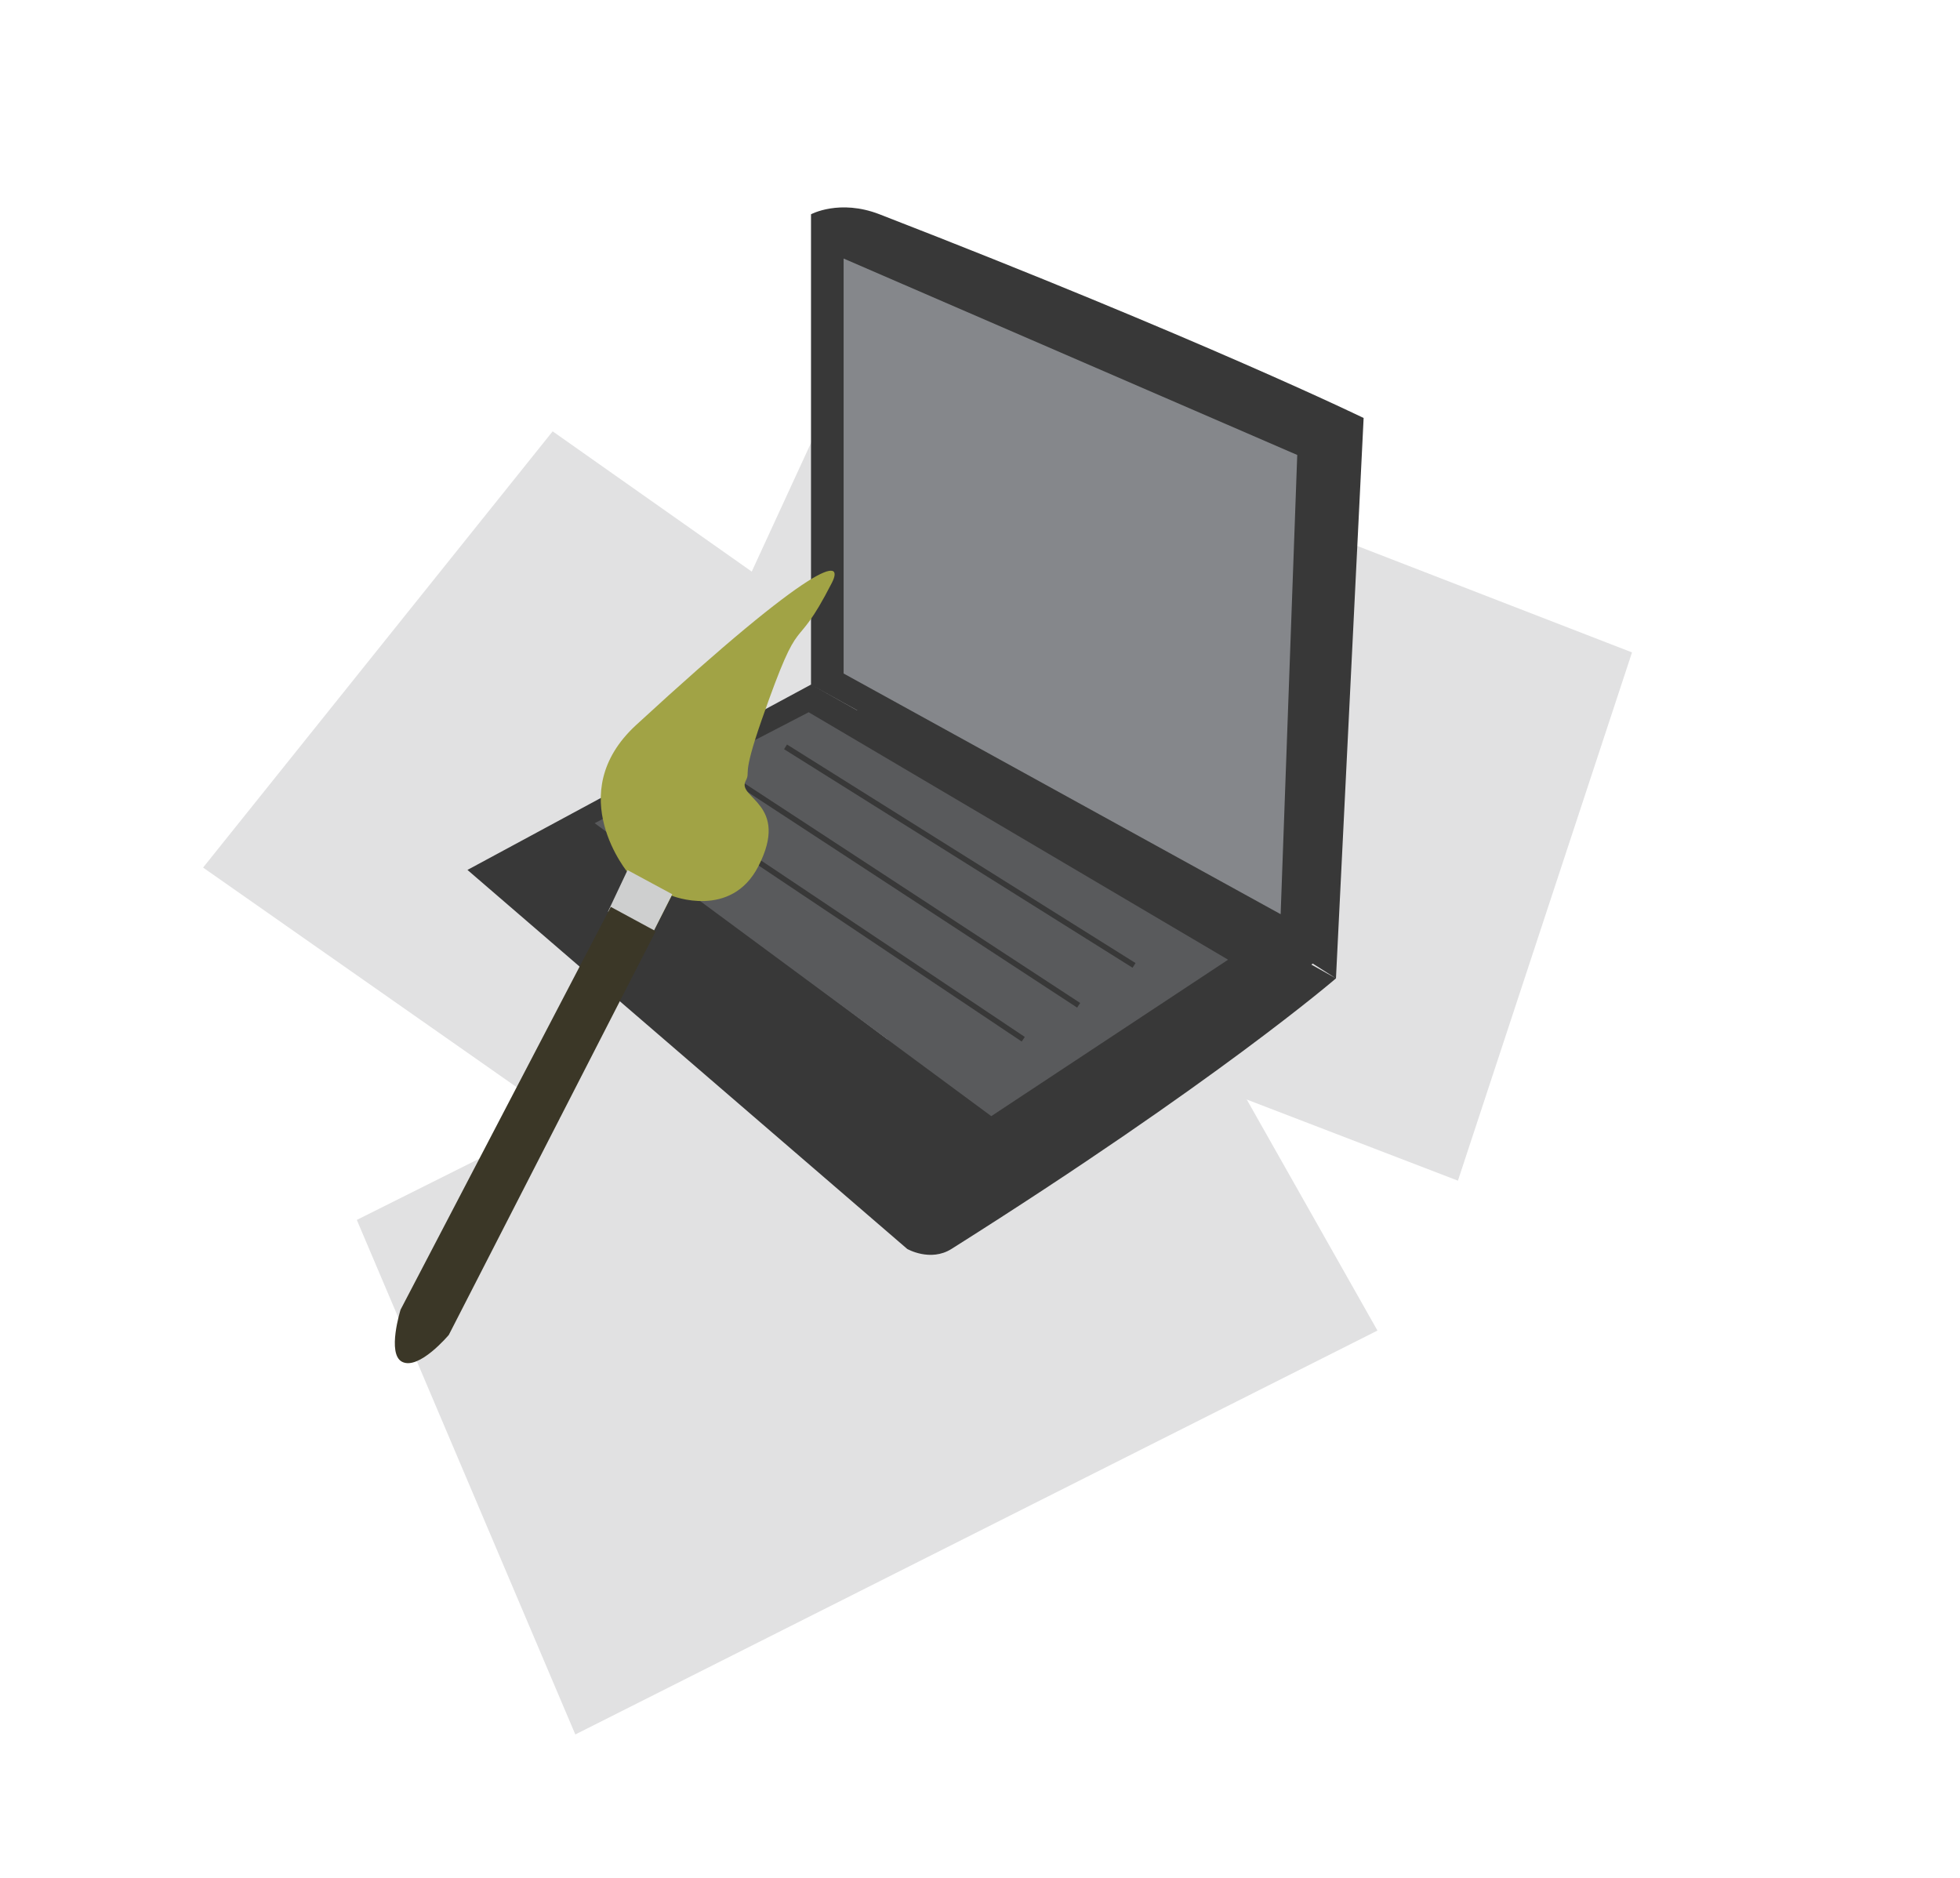 <svg xmlns:xlink="http://www.w3.org/1999/xlink" width="708.611" xmlns="http://www.w3.org/2000/svg" height="678.968" id="screenshot-99397e90-35b8-11ed-8ced-23aad9dfe6b1" viewBox="-32 -32 708.611 678.968" style="-webkit-print-color-adjust: exact;" fill="none" version="1.1"><g id="shape-99397e90-35b8-11ed-8ced-23aad9dfe6b1" rx="0" ry="0" filter="url(#filter_a207f3a0-35bb-11ed-bd8e-3be48052bbaf)"><defs><filter id="filter_a207f3a0-35bb-11ed-bd8e-3be48052bbaf" x="-0.044" y="-0.046" width="1.106" height="1.112" filterUnits="objectBoundingBox" color-interpolation-filters="sRGB"><feFlood flood-opacity="0" result="BackgroundImageFix"/><feColorMatrix in="SourceAlpha" type="matrix" values="0 0 0 0 0 0 0 0 0 0 0 0 0 0 0 0 0 0 127 0"/><feOffset dx="4" dy="4"/><feGaussianBlur stdDeviation="2"/><feColorMatrix type="matrix" values="0 0 0 0 0 0 0 0 0 0 0 0 0 0 0 0 0 0 0.2 0"/><feBlend mode="normal" in2="BackgroundImageFix" result="filter_b1140fd1-35b8-11ed-8ced-23aad9dfe6b1"/><feBlend mode="normal" in="SourceGraphic" in2="filter_b1140fd1-35b8-11ed-8ced-23aad9dfe6b1" result="shape"/></filter><filter id="filter_shadow_a207f3a0-35bb-11ed-bd8e-3be48052bbaf" x="-0.044" y="-0.046" width="1.106" height="1.112" filterUnits="objectBoundingBox" color-interpolation-filters="sRGB"><feFlood flood-opacity="0" result="BackgroundImageFix"/><feColorMatrix in="SourceAlpha" type="matrix" values="0 0 0 0 0 0 0 0 0 0 0 0 0 0 0 0 0 0 127 0"/><feOffset dx="4" dy="4"/><feGaussianBlur stdDeviation="2"/><feColorMatrix type="matrix" values="0 0 0 0 0 0 0 0 0 0 0 0 0 0 0 0 0 0 0.2 0"/><feBlend mode="normal" in2="BackgroundImageFix" result="filter_b1140fd1-35b8-11ed-8ced-23aad9dfe6b1"/><feBlend mode="normal" in="SourceGraphic" in2="filter_b1140fd1-35b8-11ed-8ced-23aad9dfe6b1" result="shape"/></filter></defs><g id="shape-e22b4870-35ba-11ed-a861-8b8d67ba31b4"><g id="fills-e22b4870-35ba-11ed-a861-8b8d67ba31b4"><path rx="0" ry="0" d="M93,404.968L363,269.968L462,444.968L172,590.968L93,404.968Z" style="fill: rgb(225, 225, 226); fill-opacity: 1;"/></g><g id="strokes-e22b4870-35ba-11ed-a861-8b8d67ba31b4"><g class="stroke-shape"><path rx="0" ry="0" d="M93,404.968L363,269.968L462,444.968L172,590.968L93,404.968Z" style="fill: none; stroke-width: 2; stroke: rgb(0, 0, 0); stroke-opacity: 0;"/></g></g></g><g id="shape-05c8b6f0-35bb-11ed-a861-8b8d67ba31b4"><g id="fills-05c8b6f0-35bb-11ed-a861-8b8d67ba31b4"><path rx="0" ry="0" d="M163.807,119.919L410.6,293.752L303.379,463.839L37.423,277.603L163.807,119.919Z" style="fill: rgb(225, 225, 226); fill-opacity: 1;"/></g><g id="strokes-05c8b6f0-35bb-11ed-a861-8b8d67ba31b4"><g class="stroke-shape"><path rx="0" ry="0" d="M163.807,119.919L410.6,293.752L303.379,463.839L37.423,277.603L163.807,119.919Z" style="fill: none; stroke-width: 2; stroke: rgb(0, 0, 0); stroke-opacity: 0;"/></g></g></g><g id="shape-0cfb84c0-35bb-11ed-a861-8b8d67ba31b4"><g id="fills-0cfb84c0-35bb-11ed-a861-8b8d67ba31b4"><path rx="0" ry="0" d="M272.546,90.787L554.033,199.827L491.093,390.784L188.014,274.339L272.546,90.787Z" style="fill: rgb(225, 225, 226); fill-opacity: 1;"/></g><g id="strokes-0cfb84c0-35bb-11ed-a861-8b8d67ba31b4"><g class="stroke-shape"><path rx="0" ry="0" d="M272.546,90.787L554.033,199.827L491.093,390.784L188.014,274.339L272.546,90.787Z" style="fill: none; stroke-width: 2; stroke: rgb(0, 0, 0); stroke-opacity: 0;"/></g></g></g><g id="shape-98af3560-35b7-11ed-8854-0d4fbb5d7fbf" rx="0" ry="0"><g id="shape-f12395e0-35b4-11ed-8854-0d4fbb5d7fbf"><g id="fills-f12395e0-35b4-11ed-8854-0d4fbb5d7fbf"><path rx="0" ry="0" d="M257.209,41.457C257.209,99.001,257.209,156.692,257.209,211.457L133,278.457L291.987,415.457L438.616,312.308L447,122.457C388.686,95.971,324.491,69.101,257.209,41.457ZM257.209,211.457L438.616,312.308L447,317.659M291.987,415.457C291.987,415.457,300.364,420.275,308,415.457C403.706,355.076,447,317.659,447,317.659L457,115.095C457,115.095,398.818,86.778,281.967,41.457C267.528,35.857,257.209,41.457,257.209,41.457M447,122.457L457,115.095M183,263.457L257.209,224.457L406,312.308L322,367.457L183,263.457ZM183,263.457L322,367.457M406,312.308L257.209,224.457" style="fill: rgb(56, 56, 56); fill-opacity: 1;"/></g><g id="strokes-f12395e0-35b4-11ed-8854-0d4fbb5d7fbf"><g class="stroke-shape"><path rx="0" ry="0" d="M257.209,41.457C257.209,99.001,257.209,156.692,257.209,211.457L133,278.457L291.987,415.457L438.616,312.308L447,122.457C388.686,95.971,324.491,69.101,257.209,41.457ZM257.209,211.457L438.616,312.308L447,317.659M291.987,415.457C291.987,415.457,300.364,420.275,308,415.457C403.706,355.076,447,317.659,447,317.659L457,115.095C457,115.095,398.818,86.778,281.967,41.457C267.528,35.857,257.209,41.457,257.209,41.457M447,122.457L457,115.095M183,263.457L257.209,224.457L406,312.308L322,367.457L183,263.457ZM183,263.457L322,367.457M406,312.308L257.209,224.457" style="fill: none; stroke-width: 2; stroke: rgb(0, 0, 0); stroke-opacity: 0;"/></g></g></g><g id="shape-8b6961a1-35b7-11ed-8854-0d4fbb5d7fbf"><g id="fills-8b6961a1-35b7-11ed-8854-0d4fbb5d7fbf"><path rx="0" ry="0" d="M179,261.556L256.365,221.457L408,310.908L322.383,367.457L179,261.556Z" style="fill: rgb(89, 90, 92); fill-opacity: 1;"/></g><g id="strokes-8b6961a1-35b7-11ed-8854-0d4fbb5d7fbf"><g class="stroke-shape"><path rx="0" ry="0" d="M179,261.556L256.365,221.457L408,310.908L322.383,367.457L179,261.556Z" style="fill: none; stroke-width: 2; stroke: rgb(0, 0, 0); stroke-opacity: 0;"/></g></g></g><g id="shape-527f38b0-35b7-11ed-8854-0d4fbb5d7fbf"><g id="fills-527f38b0-35b7-11ed-8854-0d4fbb5d7fbf"><path rx="0" ry="0" d="M269,57.457L269,207.457L427,294.457L433,128.457L269,57.457Z" style="fill: rgb(133, 135, 139); fill-opacity: 1;"/></g><g id="strokes-527f38b0-35b7-11ed-8854-0d4fbb5d7fbf"><g class="stroke-shape"><path rx="0" ry="0" d="M269,57.457L269,207.457L427,294.457L433,128.457L269,57.457Z" style="fill: none; stroke-width: 2; stroke: rgb(0, 0, 0); stroke-opacity: 0;"/></g></g></g><g id="shape-c9b6c120-35ba-11ed-a861-8b8d67ba31b4"><g id="fills-c9b6c120-35ba-11ed-a861-8b8d67ba31b4"><path rx="0" ry="0" d="M210.339,256.968L333.945,339.664"/></g><g id="strokes-c9b6c120-35ba-11ed-a861-8b8d67ba31b4"><g class="stroke-shape"><path rx="0" ry="0" d="M210.339,256.968L333.945,339.664" style="fill: none; stroke-width: 2; stroke: rgb(56, 56, 56); stroke-opacity: 1;"/></g></g></g><g id="shape-c71477f0-35ba-11ed-a861-8b8d67ba31b4"><g id="fills-c71477f0-35ba-11ed-a861-8b8d67ba31b4"><path rx="0" ry="0" d="M229.527,245.968L353.976,327.389"/></g><g id="strokes-c71477f0-35ba-11ed-a861-8b8d67ba31b4"><g class="stroke-shape"><path rx="0" ry="0" d="M229.527,245.968L353.976,327.389" style="fill: none; stroke-width: 2; stroke: rgb(56, 56, 56); stroke-opacity: 1;"/></g></g></g><g id="shape-41497b30-35b9-11ed-8ced-23aad9dfe6b1"><g id="fills-41497b30-35b9-11ed-8ced-23aad9dfe6b1"><path rx="0" ry="0" d="M248,233.968L374,312.968"/></g><g id="strokes-41497b30-35b9-11ed-8ced-23aad9dfe6b1"><g class="stroke-shape"><path rx="0" ry="0" d="M248,233.968L374,312.968" style="fill: none; stroke-width: 2; stroke: rgb(56, 56, 56); stroke-opacity: 1;"/></g></g></g></g><g id="shape-cac1ccb0-35b3-11ed-8854-0d4fbb5d7fbf" rx="0" ry="0"><g id="shape-b9d96451-3593-11ed-89ad-875f243dcb43"><g id="fills-b9d96451-3593-11ed-89ad-875f243dcb43"><path rx="0" ry="0" d="M191.279,279.804C191.279,279.804,188.811,284.625,183.992,294.035C172.996,315.51,149.759,360.887,115.687,427.427C115.413,427.962,113.334,442.245,117.13,444.199C121.047,446.216,130.963,435.946,131.246,435.394C164.454,370.544,187.162,326.197,198.489,304.076C204.021,293.273,206.839,287.772,206.839,287.772C206.839,287.772,228.292,296.447,238.196,277.106C249.711,254.619,230.405,252.508,233.559,246.348C235.606,242.352,231.824,245.817,239.388,224.207C254.246,181.757,250.427,202.65,264.74,174.698C269.39,165.618,259.892,165.404,193.978,226.08C166.893,251.012,191.279,279.804,191.279,279.804ZM183.992,294.035L198.837,302.111M191.279,279.804L206.839,287.772" style="fill: rgb(161, 163, 69); fill-opacity: 1;"/></g></g><g id="shape-03172fb0-35b4-11ed-8854-0d4fbb5d7fbf"><g id="fills-03172fb0-35b4-11ed-8854-0d4fbb5d7fbf"><path rx="0" ry="0" d="M190.881,278.523L183.811,293.496L199.437,302.322L207.043,287.244L190.881,278.523Z" style="fill: rgb(206, 207, 207); fill-opacity: 1;"/></g></g><g id="shape-0e512de0-35b4-11ed-8854-0d4fbb5d7fbf"><g id="fills-0e512de0-35b4-11ed-8854-0d4fbb5d7fbf"><path rx="0" ry="0" d="M184.818,291.812L108.824,437.408C108.824,437.408,103.819,453.347,109.34,456.241C115.439,459.437,126.255,446.542,126.255,446.542L201.062,300.606L184.818,291.812Z" style="fill: rgb(59, 55, 39); fill-opacity: 1;"/></g></g><g id="shape-8697d931-35b3-11ed-8854-0d4fbb5d7fbf"><g id="fills-8697d931-35b3-11ed-8854-0d4fbb5d7fbf"><path rx="0" ry="0" d="M204.952,286.974C204.952,286.974,227.926,279.414,229.524,271.967M199.083,283.029C199.083,283.029,208.743,269.927,207.974,266.001"/></g></g><g id="shape-43f82f31-35b3-11ed-8854-0d4fbb5d7fbf"><g id="fills-43f82f31-35b3-11ed-8854-0d4fbb5d7fbf"><path rx="0" ry="0" d="M266.184,173.068C266.184,173.068,207.188,215.204,208.342,221.092"/></g></g><g id="shape-7f3aee20-35b3-11ed-8854-0d4fbb5d7fbf"><g id="fills-7f3aee20-35b3-11ed-8854-0d4fbb5d7fbf"><path rx="0" ry="0" d="M194.581,280.855C194.581,280.855,187.578,265.923,192.908,256.726"/></g></g><g id="shape-99d562b0-35b3-11ed-8854-0d4fbb5d7fbf"><g id="fills-99d562b0-35b3-11ed-8854-0d4fbb5d7fbf"><path rx="0" ry="0" d="M261.663,180.069C261.663,180.069,209.839,230.766,211.883,236.407"/></g></g></g></g></svg>